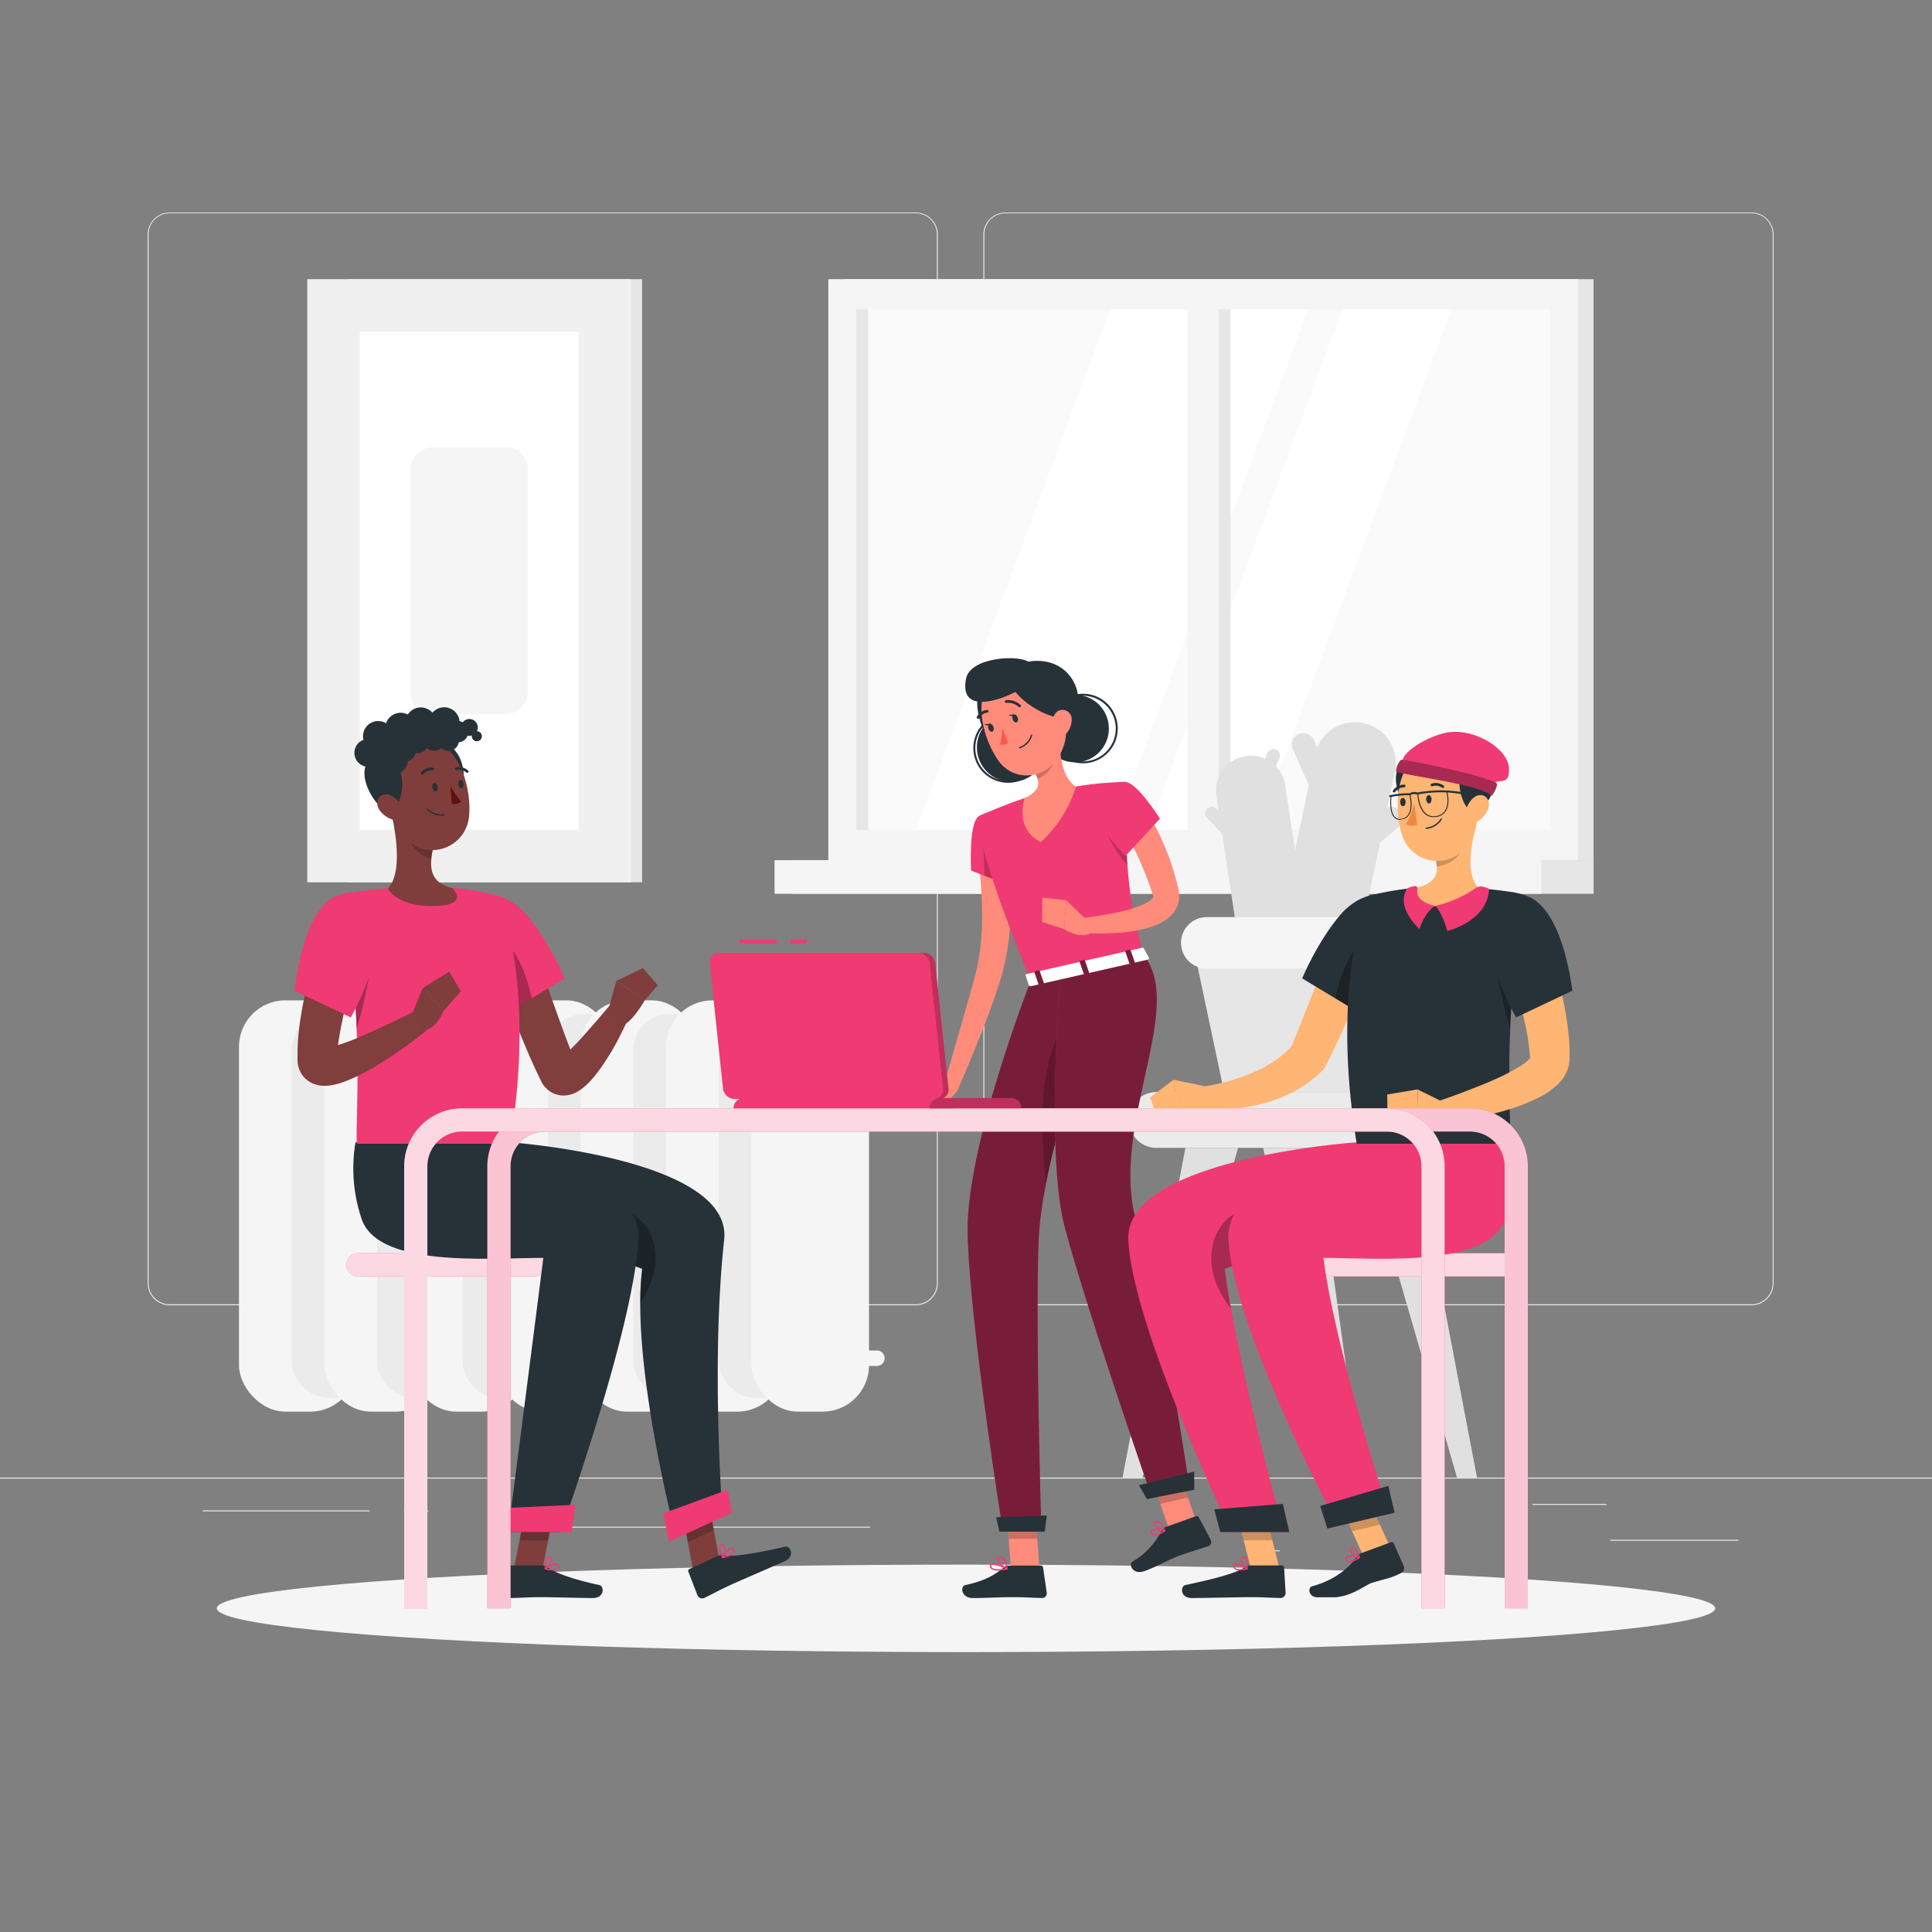 <svg xmlns="http://www.w3.org/2000/svg" viewBox="0 0 500 500"><rect x="0" y="0" width="500" height="500" fill="#808080" stroke="none"/><g id="freepik--background-complete--inject-17"><rect y="382.4" width="500" height="0.25" style="fill:#ebebeb"></rect><rect x="416.78" y="398.49" width="33.12" height="0.25" style="fill:#ebebeb"></rect><rect x="322.53" y="401.21" width="8.69" height="0.25" style="fill:#ebebeb"></rect><rect x="396.59" y="389.21" width="19.19" height="0.25" style="fill:#ebebeb"></rect><rect x="52.46" y="390.89" width="43.19" height="0.25" style="fill:#ebebeb"></rect><rect x="104.56" y="390.89" width="6.33" height="0.25" style="fill:#ebebeb"></rect><rect x="131.47" y="395.11" width="93.68" height="0.25" style="fill:#ebebeb"></rect><path d="M237,337.8H43.91a5.71,5.71,0,0,1-5.7-5.71V60.66A5.71,5.71,0,0,1,43.91,55H237a5.71,5.71,0,0,1,5.71,5.71V332.09A5.71,5.71,0,0,1,237,337.8ZM43.91,55.2a5.46,5.46,0,0,0-5.45,5.46V332.09a5.46,5.46,0,0,0,5.45,5.46H237a5.47,5.47,0,0,0,5.46-5.46V60.66A5.47,5.47,0,0,0,237,55.2Z" style="fill:#ebebeb"></path><path d="M453.31,337.8H260.21a5.72,5.72,0,0,1-5.71-5.71V60.66A5.72,5.72,0,0,1,260.21,55h193.1A5.71,5.71,0,0,1,459,60.66V332.09A5.71,5.71,0,0,1,453.31,337.8ZM260.21,55.2a5.47,5.47,0,0,0-5.46,5.46V332.09a5.47,5.47,0,0,0,5.46,5.46h193.1a5.47,5.47,0,0,0,5.46-5.46V60.66a5.47,5.47,0,0,0-5.46-5.46Z" style="fill:#ebebeb"></path><rect x="218.41" y="72.24" width="194" height="150.36" transform="translate(630.82 294.85) rotate(180)" style="fill:#e6e6e6"></rect><rect x="214.37" y="72.24" width="194" height="150.36" transform="translate(622.74 294.85) rotate(180)" style="fill:#f5f5f5"></rect><rect x="205.01" y="222.6" width="207.4" height="8.7" transform="translate(617.43 453.91) rotate(180)" style="fill:#e6e6e6"></rect><rect x="200.46" y="222.6" width="198.46" height="8.7" transform="translate(599.38 453.91) rotate(180)" style="fill:#f5f5f5"></rect><rect x="244.01" y="57.67" width="134.72" height="179.5" transform="translate(458.8 -163.95) rotate(90)" style="fill:#fafafa"></rect><polygon points="288.31 214.78 338.58 80.06 287.32 80.06 237.06 214.78 288.31 214.78" style="fill:#fff"></polygon><polygon points="325.37 214.78 375.63 80.06 347.39 80.06 297.13 214.78 325.37 214.78" style="fill:#fff"></polygon><rect x="244.01" y="143.38" width="134.72" height="8.08" transform="translate(458.8 -163.95) rotate(90)" style="fill:#f5f5f5"></rect><rect x="155.79" y="145.9" width="134.72" height="3.05" transform="translate(370.57 -75.73) rotate(90)" style="fill:#e6e6e6"></rect><rect x="249.58" y="145.9" width="134.72" height="3.05" transform="translate(464.36 -169.52) rotate(90)" style="fill:#e6e6e6"></rect><rect x="90.24" y="72.24" width="75.93" height="156.09" transform="translate(256.41 300.58) rotate(180)" style="fill:#e6e6e6"></rect><rect x="79.52" y="72.24" width="83.8" height="156.09" transform="translate(242.84 300.58) rotate(180)" style="fill:#f0f0f0"></rect><rect x="56.96" y="121.97" width="128.93" height="56.64" transform="translate(271.71 28.87) rotate(90)" style="fill:#fff"></rect><rect x="86.9" y="135.12" width="69.04" height="30.33" rx="5.41" transform="translate(271.71 28.87) rotate(90)" style="fill:#f5f5f5"></rect><rect x="61.85" y="258.89" width="30.43" height="106.44" rx="12" style="fill:#f5f5f5"></rect><rect x="75.5" y="262.44" width="20.57" height="99.33" rx="9.29" style="fill:#ebebeb"></rect><rect x="83.96" y="258.89" width="30.43" height="106.44" rx="12" style="fill:#f5f5f5"></rect><rect x="97.6" y="262.44" width="20.57" height="99.33" rx="9.29" style="fill:#ebebeb"></rect><rect x="106.06" y="258.89" width="30.43" height="106.44" rx="12" style="fill:#f5f5f5"></rect><rect x="119.7" y="262.44" width="20.57" height="99.33" rx="9.29" style="fill:#ebebeb"></rect><rect x="128.16" y="258.89" width="30.43" height="106.44" rx="12" style="fill:#f5f5f5"></rect><rect x="141.8" y="262.44" width="20.57" height="99.33" rx="9.29" style="fill:#ebebeb"></rect><rect x="150.26" y="258.89" width="30.43" height="106.44" rx="12" style="fill:#f5f5f5"></rect><rect x="163.91" y="262.44" width="20.56" height="99.33" rx="9.29" style="fill:#ebebeb"></rect><rect x="172.37" y="258.89" width="30.43" height="106.44" rx="12" style="fill:#f5f5f5"></rect><rect x="186.01" y="262.44" width="20.56" height="99.33" rx="9.29" style="fill:#ebebeb"></rect><rect x="194.47" y="258.89" width="30.43" height="106.44" rx="12" style="fill:#f5f5f5"></rect><path d="M226.94,353.5H200.46a2,2,0,0,1-2-2h0a2,2,0,0,1,2-2h26.48a2,2,0,0,1,2,2h0A2,2,0,0,1,226.94,353.5Z" style="fill:#f5f5f5"></path><path d="M226.94,277.33H200.46a2,2,0,0,1-2-2h0a2,2,0,0,1,2-2h26.48a2,2,0,0,1,2,2h0A2,2,0,0,1,226.94,277.33Z" style="fill:#f5f5f5"></path><path d="M299.32,297.06h74.11a7.23,7.23,0,0,0,7.23-7.22h0a7.23,7.23,0,0,0-7.23-7.22H299.32a7.22,7.22,0,0,0-7.22,7.22h0A7.22,7.22,0,0,0,299.32,297.06Z" style="fill:#ebebeb"></path><path d="M338,258.08h0a10.55,10.55,0,0,1-8.16-12.47l10.52-50.32a10.53,10.53,0,0,1,12.47-8.16h0A10.53,10.53,0,0,1,361,199.6l-10.51,50.32A10.54,10.54,0,0,1,338,258.08Z" style="fill:#e0e0e0"></path><path d="M331.64,257h0a9,9,0,0,1-10.26-7.56l-6.57-43.48a9,9,0,0,1,7.56-10.25h0a9,9,0,0,1,10.26,7.56l6.57,43.47A9,9,0,0,1,331.64,257Z" style="fill:#e0e0e0"></path><path d="M344.43,208.63h0a3,3,0,0,1-3.93-1.5l-5.92-13.22a3,3,0,0,1,1.49-3.92h0a3,3,0,0,1,3.93,1.5l5.92,13.22A3,3,0,0,1,344.43,208.63Z" style="fill:#e0e0e0"></path><path d="M362.34,209.9h0a3,3,0,0,1-.4,4.18l-11.19,9.21a3,3,0,0,1-4.18-.41h0a3,3,0,0,1,.41-4.18l11.18-9.2A3,3,0,0,1,362.34,209.9Z" style="fill:#e0e0e0"></path><path d="M330.26,194h0a1.71,1.71,0,0,1,.87,2.24l-3.33,7.57a1.71,1.71,0,0,1-2.24.87h0a1.71,1.71,0,0,1-.87-2.24l3.33-7.57A1.71,1.71,0,0,1,330.26,194Z" style="fill:#e0e0e0"></path><path d="M312.44,209.25h0a1.7,1.7,0,0,1,2.4.07l5.68,6a1.7,1.7,0,0,1-.07,2.4h0a1.7,1.7,0,0,1-2.4-.07l-5.68-6A1.7,1.7,0,0,1,312.44,209.25Z" style="fill:#e0e0e0"></path><polygon points="355.96 282.62 316.8 282.62 308.63 244 364.13 244 355.96 282.62" style="fill:#e6e6e6"></polygon><path d="M360.45,250.66H312.31a6.66,6.66,0,0,1-6.66-6.66h0a6.66,6.66,0,0,1,6.66-6.65h48.14a6.66,6.66,0,0,1,6.66,6.65h0A6.66,6.66,0,0,1,360.45,250.66Z" style="fill:#f5f5f5"></path><polygon points="290.51 382.4 306.79 297.06 320.42 297.06 295.68 382.4 290.51 382.4" style="fill:#e0e0e0"></polygon><polygon points="382.25 382.4 365.98 297.06 352.34 297.06 377.08 382.4 382.25 382.4" style="fill:#e0e0e0"></polygon><polygon points="352.34 382.4 340.51 297.06 326.88 297.06 347.17 382.4 352.34 382.4" style="fill:#e0e0e0"></polygon></g><g id="freepik--Shadow--inject-17"><ellipse id="freepik--path--inject-17" cx="250" cy="416.24" rx="193.89" ry="11.32" style="fill:#f5f5f5"></ellipse></g><g id="freepik--character-1--inject-17"><path d="M138.39,330.33H92.65a3,3,0,0,1,0-6h45.74a3,3,0,0,1,0,6Z" style="fill:#F03A73"></path><path d="M138.39,330.33H92.65a3,3,0,0,1,0-6h45.74a3,3,0,0,1,0,6Z" style="fill:#fff;opacity:0.8"></path><polygon points="179.58 407.52 186.32 404.43 183.07 387.03 176.34 390.13 179.58 407.52" style="fill:#7f3e3b"></polygon><path d="M186,402.58l-7.57,3.47a.53.53,0,0,0-.29.69l2.38,6.16a1.32,1.32,0,0,0,1.73.66c2.62-1.26,3.8-2,7.13-3.52,2.05-.94,10.86-4.72,13.68-6s1.47-4.06.15-3.76c-5.89,1.33-13.27,2.82-15.86,2.2A2.06,2.06,0,0,0,186,402.58Z" style="fill:#263238"></path><polygon points="176.33 390.13 183.07 387.04 184.75 396.01 178 399.1 176.33 390.13" style="opacity:0.2"></polygon><path d="M132.06,295.63s57.68,4.13,55.35,25.26c-3.34,30.37-.59,68.79-.59,68.79l-12.56,5.18s-11-42.81-8.07-66.48c-14.39-6-53.41-.25-58-12.68a40.75,40.75,0,0,1-1.72-20.07Z" style="fill:#263238"></path><path d="M160.16,313.22s-1.4,6.28-2.36,13.1l.13,0,1.48.23.75.14.85.16a31.68,31.68,0,0,1,3.43.88c.27.08.52.17.77.26s.67.24,1,.37a73.15,73.15,0,0,0-.51,8.79C174.45,324.3,166.93,313.22,160.16,313.22Z" style="opacity:0.3"></path><polygon points="173.13 398.99 189.38 391.53 188.33 385.55 171.62 391.66 173.13 398.99" style="fill:#F03A73"></polygon><path d="M189,402.66a9.73,9.73,0,0,1-1.91.58.16.16,0,0,1-.17-.07.17.17,0,0,1,0-.19c.14-.25,1.45-2.42,2.42-2.48a.63.63,0,0,1,.57.28.94.94,0,0,1,.2.94A2,2,0,0,1,189,402.66Zm-1.58.15c1.31-.31,2.18-.75,2.35-1.21a.59.59,0,0,0-.14-.61.29.29,0,0,0-.28-.14C188.8,400.88,187.94,402,187.39,402.81Z" style="fill:#F03A73"></path><path d="M187.1,403.23H187a.14.14,0,0,1-.14-.09c0-.07-1.09-1.94-.71-2.91a.83.83,0,0,1,.56-.52.66.66,0,0,1,.79.21c.49.66.14,2.53-.35,3.24Zm-.34-3.16a.5.5,0,0,0-.27.3,3.83,3.83,0,0,0,.54,2.34,3.44,3.44,0,0,0,.21-2.57c-.06-.09-.16-.17-.4-.1Z" style="fill:#F03A73"></path><path d="M134.87,235.51l7,20.3c1.19,3.38,2.37,6.75,3.59,10.08s2.47,6.65,3.81,9.81l-.33-.6a3.59,3.59,0,0,0-1.31-1.15,3.64,3.64,0,0,0-2-.41c-.91.12-.88.31-.78.24a6.09,6.09,0,0,0,1.58-1.09,49,49,0,0,0,3.95-3.95c1.33-1.45,2.64-3,4-4.51l3.94-4.64,4.78,2.86c-.83,2-1.77,3.88-2.73,5.79s-2,3.75-3.19,5.6a44.63,44.63,0,0,1-4,5.49,16.46,16.46,0,0,1-3.18,2.85,7.6,7.6,0,0,1-3.65,1.32,6.3,6.3,0,0,1-3.47-.72,6.6,6.6,0,0,1-2.42-2.22l-.12-.18-.21-.41c-1.68-3.4-3.16-6.76-4.58-10.16s-2.77-6.77-4.06-10.18-2.55-6.82-3.75-10.25-2.38-6.86-3.47-10.36Z" style="fill:#803e3c"></path><path d="M136.13,236.61c6,6.92,10,16.6,10,16.6l-15.76,9.49c-4.55-5.54-10.22-20.22-10.46-25.17C119.56,229.92,129.63,229.16,136.13,236.61Z" style="fill:#F03A73"></path><path d="M130.57,243.67c3.44,2.89,5.88,8.9,7,14.73l-7.14,4.3c-2.25-2.74-4.78-7.71-6.79-12.65C125.2,245.15,127.53,241.11,130.57,243.67Z" style="opacity:0.3"></path><polygon points="132.8 406.94 140.22 406.94 143.61 389.78 136.2 389.78 132.8 406.94" style="fill:#7f3e3b"></polygon><path d="M140.45,405.14h-8.33a.53.53,0,0,0-.55.51l-.41,6.59a1.32,1.32,0,0,0,1.3,1.32c2.9-.05,4.29-.22,7.95-.22,2.25,0,9.9.23,13,.23s3-3.08,1.7-3.36c-5.91-1.25-11.3-3-13.4-4.61A2,2,0,0,0,140.45,405.14Z" style="fill:#263238"></path><polygon points="136.2 389.78 143.61 389.78 141.86 398.63 134.44 398.63 136.2 389.78" style="opacity:0.2"></polygon><path d="M117.53,295.63s48.88,4.13,47.68,25.35c-1.32,23.24-20.13,75.51-20.13,75.51H131.5s6.14-47.29,9.11-70.95c-13.77,0-42.36,2.59-46.94-9.84A40.75,40.75,0,0,1,92,295.63Z" style="fill:#263238"></path><polygon points="130.04 396.49 147.92 396.49 148.94 389.44 130.28 390.28 130.04 396.49" style="fill:#F03A73"></polygon><path d="M143.07,406.43a9.5,9.5,0,0,1-2-.26.17.17,0,0,1-.06-.31c.24-.17,2.33-1.6,3.24-1.25a.67.67,0,0,1,.4.49,1,1,0,0,1-.21.94A2,2,0,0,1,143.07,406.43Zm-1.5-.51c1.33.26,2.31.22,2.65-.12a.62.62,0,0,0,.13-.62.3.3,0,0,0-.2-.24C143.67,404.75,142.43,405.37,141.57,405.92Z" style="fill:#F03A73"></path><path d="M141.14,406.17a.11.11,0,0,1-.08,0A.16.16,0,0,1,141,406c0-.09-.18-2.22.57-2.94a.89.89,0,0,1,.73-.24.67.67,0,0,1,.63.52c.17.81-.94,2.36-1.67,2.8Zm1-3a.53.53,0,0,0-.37.15,3.82,3.82,0,0,0-.49,2.35c.65-.54,1.38-1.72,1.27-2.25,0-.1-.08-.22-.33-.25Z" style="fill:#F03A73"></path><path d="M157.21,262.11l2.3-8.22,7.41,4.89s-4,7.12-6.51,6.54Z" style="fill:#7f3e3b"></path><polygon points="166.38 250.55 170.25 255 166.92 258.78 159.51 253.88 166.38 250.55" style="fill:#7f3e3b"></polygon><path d="M132,296H92.36c-.28-3.54.54-15.06-.07-29.73a188.37,188.37,0,0,0-3.94-32.34c-.18-.8-.36-1.59-.55-2.39,0,0,2-.41,4.89-.83,2.39-.35,5.39-.71,8.33-.85a147.89,147.89,0,0,1,16.85,0c2.59.24,5.12.67,7.14,1.06,2.58.52,4.1,1,4.1,1S138.88,254.32,132,296Z" style="fill:#F03A73"></path><path d="M92.29,266.28a188.37,188.37,0,0,0-3.94-32.34c2.65-.23,7.18,0,7.93,4.31C97.09,242.85,96.07,253.67,92.29,266.28Z" style="opacity:0.3"></path><path d="M95.49,241.33c-.87,2.47-1.81,5.13-2.64,7.72s-1.65,5.23-2.39,7.85a89.2,89.2,0,0,0-3.24,15.51l-.07.92,0,.46c0,.1,0,.46,0,.18a3.36,3.36,0,0,0-.64-1.58,3.33,3.33,0,0,0-1.68-1.24c-.38-.1-.48-.07-.49-.06a.62.62,0,0,0,.32,0,7.48,7.48,0,0,0,1.39-.22,49.53,49.53,0,0,0,7.22-2.58c5-2.14,10.07-4.62,15.07-7.08l3.06,4.64A114.42,114.42,0,0,1,97.1,276a48.64,48.64,0,0,1-8.37,4.09,18.14,18.14,0,0,1-2.75.73,11.17,11.17,0,0,1-1.79.19,8.18,8.18,0,0,1-2.59-.37,6.54,6.54,0,0,1-3.38-2.44A6.88,6.88,0,0,1,77,274.58a8.44,8.44,0,0,1,0-.87V271.9a62.89,62.89,0,0,1,.91-9.16c.48-3,1.1-5.86,1.82-8.71s1.5-5.67,2.4-8.45,1.8-5.49,2.94-8.31Z" style="fill:#803e3c"></path><path d="M87.8,231.55c7.22-2.28,11.84,3.49,9.84,13.5a65.47,65.47,0,0,1-6.86,18.26l-14.59-6.92C77.58,246.58,80.41,233.88,87.8,231.55Z" style="fill:#F03A73"></path><path d="M101.38,211l4.51,3.74,6.14,5.1a19.92,19.92,0,0,0-.39,2.48c-.33,3.33.53,6.36,5.43,7.52,0,0,4.82,4.5-4.82,4.64s-11.88-4.54-11.88-4.54C104,226.29,102.63,216.4,101.38,211Z" style="fill:#7f3e3b"></path><path d="M112,219.81a19.92,19.92,0,0,0-.39,2.48c-2.29-.46-5.35-2.9-5.67-5.24a10.66,10.66,0,0,1-.08-2.34Z" style="opacity:0.2"></path><path d="M119.18,205.35c1.77-4,.66-9.79-2.34-11.94a4.38,4.38,0,0,0-7,3.58C109.68,201.91,117.16,209.9,119.18,205.35Z" style="fill:#263238"></path><path d="M99.52,203.16c1.57,7.21,2.12,11.49,6.38,14.78a9.59,9.59,0,0,0,15.51-6.9c.56-6.71-2.09-17.38-9.68-19.42A9.71,9.71,0,0,0,99.52,203.16Z" style="fill:#7f3e3b"></path><path d="M102.58,208.78c2.29-3.74,1.93-9.62-.75-12.14a4.39,4.39,0,0,0-7.46,2.63C93.61,204.14,100,213,102.58,208.78Z" style="fill:#263238"></path><circle cx="102.18" cy="196.89" r="3.35" transform="translate(-79.32 69.36) rotate(-27.48)" style="fill:#263238"></circle><path d="M102.54,195.52a3,3,0,1,1-1.93-3.72A3,3,0,0,1,102.54,195.52Z" style="fill:#263238"></path><path d="M107.57,195a3,3,0,1,1-1.95-3.75A3,3,0,0,1,107.57,195Z" style="fill:#263238"></path><path d="M101.63,191.71a3.93,3.93,0,1,1-2.56-4.92A3.91,3.91,0,0,1,101.63,191.71Z" style="fill:#263238"></path><path d="M107.52,189.65a4,4,0,1,1-2.61-5A4,4,0,0,1,107.52,189.65Z" style="fill:#263238"></path><path d="M112.72,188.27a4,4,0,1,1-2.62-5A4,4,0,0,1,112.72,188.27Z" style="fill:#263238"></path><path d="M118.76,188.29a4,4,0,1,1-2.63-5.07A4,4,0,0,1,118.76,188.29Z" style="fill:#263238"></path><path d="M98.77,195.93a3.61,3.61,0,1,1-2.35-4.53A3.61,3.61,0,0,1,98.77,195.93Z" style="fill:#263238"></path><path d="M111,192.65a3.26,3.26,0,1,1-2.13-4.09A3.26,3.26,0,0,1,111,192.65Z" style="fill:#263238"></path><path d="M115,192.35a2.77,2.77,0,1,1-1.81-3.47A2.77,2.77,0,0,1,115,192.35Z" style="fill:#263238"></path><path d="M121.1,190.2a2.76,2.76,0,1,1-1.8-3.47A2.76,2.76,0,0,1,121.1,190.2Z" style="fill:#263238"></path><path d="M118.63,192.46a2.65,2.65,0,1,1-1.73-3.32A2.64,2.64,0,0,1,118.63,192.46Z" style="fill:#263238"></path><path d="M123.56,188.91a2.18,2.18,0,1,1-1.42-2.73A2.17,2.17,0,0,1,123.56,188.91Z" style="fill:#263238"></path><path d="M124.65,190.92a1.3,1.3,0,1,1-.84-1.62A1.29,1.29,0,0,1,124.65,190.92Z" style="fill:#263238"></path><path d="M103.07,192.53a1.3,1.3,0,1,1-.85-1.63A1.31,1.31,0,0,1,103.07,192.53Z" style="fill:#263238"></path><path d="M98.35,209.84a6.56,6.56,0,0,0,4,2.45c2,.36,2.66-1.51,1.76-3.33-.82-1.64-2.85-3.8-4.74-3.34S97.14,208.25,98.35,209.84Z" style="fill:#7f3e3b"></path><path d="M111.87,203.82c.09.59.48,1,.87,1s.63-.56.54-1.15-.48-1-.87-1S111.78,203.23,111.87,203.82Z" style="fill:#263238"></path><path d="M118.58,203c.09.59.48,1,.87,1s.63-.57.54-1.16-.48-1-.87-1S118.49,202.43,118.58,203Z" style="fill:#263238"></path><path d="M116.54,203.26a18.85,18.85,0,0,0,2.8,4.21,2.87,2.87,0,0,1-2.39.58Z" style="fill:#630f0f"></path><path d="M114.2,211.09a5.15,5.15,0,0,1-3.73-1.54.17.17,0,0,1,.26-.23,5,5,0,0,0,4.13,1.38.18.18,0,0,1,.19.15.18.18,0,0,1-.15.2A5.58,5.58,0,0,1,114.2,211.09Z" style="fill:#263238"></path><path d="M109.17,200.41a.44.44,0,0,1-.15-.08.35.35,0,0,1,0-.5,3.38,3.38,0,0,1,3-1.16.34.34,0,0,1,.28.41.34.34,0,0,1-.4.28,2.67,2.67,0,0,0-2.31.94A.37.37,0,0,1,109.17,200.41Z" style="fill:#263238"></path><path d="M121,200a.34.34,0,0,1-.32-.07,3,3,0,0,0-2.51-.68.34.34,0,0,1-.43-.24.35.35,0,0,1,.24-.43h0a3.62,3.62,0,0,1,3.14.81.36.36,0,0,1,.05.5A.45.45,0,0,1,121,200Z" style="fill:#263238"></path><path d="M106.79,262.05l2.6-6.32,5.48,5.83s-2.65,6.2-5.73,4.56Z" style="fill:#7f3e3b"></path><polygon points="116.22 251.48 119.27 256.52 114.87 261.56 109.39 255.72 116.22 251.48" style="fill:#7f3e3b"></polygon></g><g id="freepik--character-2--inject-17"><circle cx="278.24" cy="188.55" r="8.74" style="fill:#263238"></circle><path d="M280.27,197.54a9,9,0,1,1,9-9A9,9,0,0,1,280.27,197.54Zm0-17.47a8.49,8.49,0,1,0,8.49,8.48A8.49,8.49,0,0,0,280.27,180.07Z" style="fill:#263238"></path><path d="M260.9,202.59a9,9,0,1,1,9-9A9,9,0,0,1,260.9,202.59Zm0-17.48a8.49,8.49,0,1,0,8.49,8.49A8.49,8.49,0,0,0,260.9,185.11Z" style="fill:#263238"></path><circle cx="261.77" cy="193.41" r="8.95" style="fill:#263238"></circle><path d="M253.09,179.86C252,185,255.73,194,259.65,194.49s4.69-9.3,1.29-13.57S253.91,176.12,253.09,179.86Z" style="fill:#263238"></path><path d="M260.42,218.82c.47,2.83.72,5.48.93,8.23s.25,5.47.21,8.23a66.57,66.57,0,0,1-2.16,16.61c-1.55,5.3-3.41,10.25-5.34,15.24l-3,7.42c-1.05,2.45-2.06,4.9-3.17,7.34l-3.52-1.28,2.17-7.65,2.21-7.62,2.16-7.6c.72-2.52,1.4-5.07,2-7.52a64.06,64.06,0,0,0,1.22-14.95c0-2.55-.16-5.11-.37-7.66s-.48-5.17-.79-7.58Z" style="fill:#ff8b7b"></path><path d="M253.41,211.18c-2.79,1.43-2.09,14.12-2.09,14.12l13.11,5.14s1.37-15.54-1.65-18.29S257.5,209.09,253.41,211.18Z" style="fill:#F03A73"></path><polygon points="254.3 213.85 254.82 226.68 260.13 228.75 254.3 213.85" style="opacity:0.2"></polygon><path d="M245.84,278.71l-8.34,3.4,6.42,3.4s4.28-2.06,4.41-5.12Z" style="fill:#ff8b7b"></path><polygon points="269.01 406.03 261.62 406.03 260.37 388.92 267.76 388.92 269.01 406.03" style="fill:#ff8b7b"></polygon><polygon points="310.02 395 302.77 396.43 297.13 380.11 304.37 378.68 310.02 395" style="fill:#ff8b7b"></polygon><path d="M301.71,395.18l7.81-2.8a.58.58,0,0,1,.72.28l3.11,5.86a1.19,1.19,0,0,1-.67,1.64c-2.74.93-4.11,1.24-7.55,2.47-2.11.75-6.13,3-9.05,4s-4.1-1.79-3-2.48a19.21,19.21,0,0,0,7.6-8.16A1.94,1.94,0,0,1,301.71,395.18Z" style="fill:#263238"></path><path d="M261.07,405.17h8.3a.58.58,0,0,1,.58.51l.95,6.56a1.19,1.19,0,0,1-1.18,1.32c-2.9-.05-4.29-.22-7.94-.22-2.25,0-6.89.23-10,.23s-3.26-3.07-2-3.34c5.78-1.25,8.06-3,10-4.6A1.92,1.92,0,0,1,261.07,405.17Z" style="fill:#263238"></path><g style="opacity:0.2"><polygon points="260.37 388.93 261.05 398.24 268.44 398.24 267.76 388.93 260.37 388.93"></polygon><polygon points="304.38 378.68 297.13 380.12 300.28 389.21 307.45 387.56 304.38 378.68"></polygon></g><path d="M253.41,211.18s-3.15,2,13.33,42.69L296,247.22c-3.2-11.79-4.88-19.13-4.74-44.86a88.34,88.34,0,0,0-12.8,1.19,95.22,95.22,0,0,0-13.28,3C259.58,208.39,253.41,211.18,253.41,211.18Z" style="fill:#F03A73"></path><path d="M291.24,206.33a11.91,11.91,0,0,0-4.73,6.87c-.77,3.53,4.13,9.49,5.28,10.82C291.44,219.29,291.26,213.61,291.24,206.33Z" style="opacity:0.2"></path><path d="M274.1,190.49c.14,4.47.71,10.89,4.35,13.06a31.63,31.63,0,0,1-9.08,14.36c-7-3.39-4.2-11.34-4.2-11.34,4.51-2.22,3.95-4.13,2.36-7.26Z" style="fill:#ff8b7b"></path><path d="M271.42,194.09l-3.89,5.22a13.74,13.74,0,0,1,1,2.26c1.76-.68,4.27-2.88,4.21-4.95A5.81,5.81,0,0,0,271.42,194.09Z" style="opacity:0.2"></path><path d="M273.59,179.71c2.19,7,3.26,9.91,1.15,14.74-3.19,7.26-12.26,8.41-16.49,2.21-3.81-5.58-6.75-16.09-1.09-21.36A10,10,0,0,1,273.59,179.71Z" style="fill:#ff8b7b"></path><path d="M266.74,253.87s-16.8,42.78-16.32,65.3c.51,23.43,9.09,76.87,9.09,76.87h10S267.92,344,268.8,321c1-25.08,19.36-72,19.36-72Z" style="fill:#F03A73"></path><path d="M266.74,253.87s-16.8,42.78-16.32,65.3c.51,23.43,9.09,76.87,9.09,76.87h10S267.92,344,268.8,321c1-25.08,19.36-72,19.36-72Z" style="opacity:0.5"></path><polygon points="270.37 396.39 258.65 396.39 257.79 392.66 270.91 392.2 270.37 396.39" style="fill:#263238"></polygon><path d="M274.4,267c-5.72,10.13-5.21,26.65-3.67,39.1a307.87,307.87,0,0,1,9.73-35.49C279.66,263.89,277.91,260.78,274.4,267Z" style="opacity:0.2"></path><path d="M274.46,252.11s-4,46.79,1.16,65.78C281.71,340.44,298,387.2,298,387.2l9.88-1.95s-8-53.95-12.7-65.83c-9.94-25.35,12.26-57.83.85-72.2Z" style="fill:#F03A73"></path><path d="M274.46,252.11s-4,46.79,1.16,65.78C281.71,340.44,298,387.2,298,387.2l9.88-1.95s-8-53.95-12.7-65.83c-9.94-25.35,12.26-57.83.85-72.2Z" style="opacity:0.5"></path><polygon points="309.08 385.54 296.82 387.96 294.76 384.37 309.05 380.86 309.08 385.54" style="fill:#263238"></polygon><path d="M263.38,185.68c.21.56.09,1.12-.28,1.26s-.83-.2-1-.76-.09-1.12.27-1.25S263.17,185.13,263.38,185.68Z" style="fill:#263238"></path><path d="M257.09,188.08c.21.56.09,1.12-.28,1.26s-.83-.2-1-.76-.09-1.12.27-1.26S256.87,187.52,257.09,188.08Z" style="fill:#263238"></path><path d="M256.22,187.29l-1.49.13S255.82,188.2,256.22,187.29Z" style="fill:#263238"></path><path d="M259.41,188.34a15.86,15.86,0,0,1-.63,4.31,2.54,2.54,0,0,0,2.12-.38Z" style="fill:#ff5652"></path><path d="M264.77,193.29a5.26,5.26,0,0,1-.79.38.18.18,0,0,1-.23-.1.17.17,0,0,1,.1-.23,4.75,4.75,0,0,0,2.94-3.1.17.17,0,0,1,.34.08A4.93,4.93,0,0,1,264.77,193.29Z" style="fill:#263238"></path><path d="M261.19,176.42c2.25,5.68,11.94,10.63,15.42,9.12,4.16-1.81,3-10.81-3.68-13.64C267.34,169.52,259.55,172.28,261.19,176.42Z" style="fill:#263238"></path><path d="M266.51,171.52c-2.2-2.18-15.4-1.64-16.51,4.15-1.54,8,6.14,6.19,10.34,4.53C265.71,178.09,269.39,174.37,266.51,171.52Z" style="fill:#263238"></path><path d="M277.35,186.31a5.37,5.37,0,0,1-1.62,3.76c-1.35,1.3-2.91.3-3.28-1.44-.33-1.57,0-4.13,1.7-4.77A2.4,2.4,0,0,1,277.35,186.31Z" style="fill:#ff8b7b"></path><path d="M264,183a.36.36,0,0,1-.4-.1,4.15,4.15,0,0,0-3.16-1,.35.35,0,1,1-.07-.7,4.77,4.77,0,0,1,3.75,1.26.35.35,0,0,1,0,.5Z" style="fill:#263238"></path><path d="M253.29,186a.34.34,0,0,1-.34,0,.36.36,0,0,1-.14-.48,3.46,3.46,0,0,1,2.64-1.8.35.35,0,0,1,.37.33.35.35,0,0,1-.33.37,2.75,2.75,0,0,0-2.07,1.45A.33.33,0,0,1,253.29,186Z" style="fill:#263238"></path><path d="M298.39,397.39l-.08,0a1,1,0,0,1-.59-.78.62.62,0,0,1,.16-.58c.68-.65,3.28-.05,3.57,0a.2.2,0,0,1,.14.14.18.18,0,0,1-.08.18C300.71,396.86,299.27,397.67,298.39,397.39Zm2.57-1.12c-1-.21-2.48-.36-2.83,0a.25.25,0,0,0-.07.26.69.69,0,0,0,.38.53C298.91,397.24,299.83,397,301,396.27Z" style="fill:#F03A73"></path><path d="M301.12,396.3c-.88-.28-2.35-1.2-2.46-2a.62.62,0,0,1,.39-.66,1,1,0,0,1,.78,0c1,.4,1.72,2.4,1.75,2.49a.18.18,0,0,1,0,.17.21.21,0,0,1-.17.06ZM299.65,394a.56.56,0,0,0-.44,0c-.2.11-.22.22-.2.3.07.51,1.26,1.36,2.11,1.65-.27-.66-.83-1.72-1.42-2Z" style="fill:#F03A73"></path><path d="M258.29,406.46a2.79,2.79,0,0,1-1.79-.45,1,1,0,0,1-.31-.85.58.58,0,0,1,.29-.47c.91-.5,3.85,1,4.19,1.18a.19.19,0,0,1,.09.18.17.17,0,0,1-.14.15A13,13,0,0,1,258.29,406.46ZM257,404.94a.63.63,0,0,0-.33.06.2.2,0,0,0-.11.19.6.6,0,0,0,.2.56c.44.4,1.66.47,3.3.2A9.45,9.45,0,0,0,257,404.94Z" style="fill:#F03A73"></path><path d="M260.58,406.2h-.07c-.88-.4-2.62-2-2.48-2.83,0-.2.17-.45.65-.49a1.23,1.23,0,0,1,1,.3c.93.77,1.1,2.76,1.11,2.84a.18.18,0,0,1-.07.16A.2.2,0,0,1,260.58,406.2Zm-1.76-3h-.1c-.32,0-.34.16-.35.21-.08.5,1.1,1.75,2,2.3a4.06,4.06,0,0,0-.94-2.28A.88.88,0,0,0,258.82,403.21Z" style="fill:#F03A73"></path><path d="M262.51,184.89,261,185S262.11,185.8,262.51,184.89Z" style="fill:#263238"></path><path d="M296,245.4l1.34,2.45c.15.18,0,.44-.38.52l-30.11,6.84c-.26.06-.51,0-.57-.18l-.85-2.56c-.06-.17.13-.38.42-.44l29.62-6.74A.57.57,0,0,1,296,245.4Z" style="fill:#fff"></path><path d="M292.71,249.64l.8-.18c.15,0,.26-.14.22-.24l-1.14-3.32a.32.32,0,0,0-.35-.11l-.79.18c-.16,0-.26.15-.23.24l1.15,3.32C292.4,249.63,292.56,249.68,292.71,249.64Z" style="fill:#F03A73"></path><path d="M292.71,249.64l.8-.18c.15,0,.26-.14.22-.24l-1.14-3.32a.32.32,0,0,0-.35-.11l-.79.18c-.16,0-.26.15-.23.24l1.15,3.32C292.4,249.63,292.56,249.68,292.71,249.64Z" style="opacity:0.5"></path><path d="M269.18,255l.8-.18c.16,0,.26-.14.22-.24l-1.14-3.32a.29.29,0,0,0-.35-.11l-.79.18c-.16,0-.26.15-.23.24l1.15,3.32C268.87,255,269,255,269.18,255Z" style="fill:#F03A73"></path><path d="M269.18,255l.8-.18c.16,0,.26-.14.22-.24l-1.14-3.32a.29.29,0,0,0-.35-.11l-.79.18c-.16,0-.26.15-.23.24l1.15,3.32C268.87,255,269,255,269.18,255Z" style="opacity:0.5"></path><path d="M280.9,252.33l.79-.18c.16,0,.26-.15.23-.24l-1.15-3.32c0-.1-.19-.15-.34-.11l-.8.18c-.16,0-.26.14-.22.24l1.14,3.32A.32.32,0,0,0,280.9,252.33Z" style="fill:#F03A73"></path><path d="M280.9,252.33l.79-.18c.16,0,.26-.15.23-.24l-1.15-3.32c0-.1-.19-.15-.34-.11l-.8.18c-.16,0-.26.14-.22.24l1.14,3.32A.32.32,0,0,0,280.9,252.33Z" style="opacity:0.5"></path><polygon points="234.67 286.89 240.56 288.35 243.92 285.51 237.5 282.11 234.67 286.89" style="fill:#ff8b7b"></polygon><path d="M281.68,238.49,275.93,233l-.5,7.5s4,2.55,6.68,1.06Z" style="fill:#ff8b7b"></path><path d="M296,209.18c.26.33.39.52.57.77l.48.69q.45.69.87,1.38.82,1.38,1.56,2.79,1.41,2.82,2.54,5.73c.77,1.93,1.41,3.91,2,5.89.29,1,.53,2,.78,3l.1.38.11.48a7.66,7.66,0,0,1,.18,1.31,7,7,0,0,1-.46,2.83,8.14,8.14,0,0,1-3.12,3.7,15.13,15.13,0,0,1-3.35,1.63,30.91,30.91,0,0,1-6.35,1.4,61.66,61.66,0,0,1-12.29.22v-3.74c1.88-.23,3.83-.47,5.71-.8s3.78-.66,5.59-1.12A30.44,30.44,0,0,0,296,234a9.06,9.06,0,0,0,1.89-1.12c.48-.39.65-.74.61-.79s0,0,0-.09l-.24-.72c-.3-.9-.6-1.8-.94-2.68-.61-1.79-1.36-3.53-2.08-5.25s-1.55-3.41-2.43-5c-.42-.81-.87-1.62-1.33-2.39-.23-.39-.47-.76-.71-1.13l-.34-.54-.3-.43Z" style="fill:#ff8b7b"></path><path d="M291.25,202.36c3.13.23,8.94,9.52,8.94,9.52l-8.9,9.64S284.61,215.11,285,211C285.37,206.81,287.67,202.1,291.25,202.36Z" style="fill:#F03A73"></path><polygon points="269.75 232.31 269.68 238.61 275.43 240.45 275.93 232.95 269.75 232.31" style="fill:#ff8b7b"></polygon></g><g id="freepik--character-3--inject-17"><path d="M390.48,330.33H344.74a3,3,0,0,1,0-6h45.74a3,3,0,0,1,0,6Z" style="fill:#F03A73"></path><path d="M390.48,330.33H344.74a3,3,0,0,1,0-6h45.74a3,3,0,0,1,0,6Z" style="fill:#fff;opacity:0.8"></path><polygon points="331.37 406.94 323.96 406.94 319.65 389.78 327.06 389.78 331.37 406.94" style="fill:#ffb573"></polygon><path d="M323.44,405.14h8.33a.53.53,0,0,1,.55.51l.4,6.59a1.32,1.32,0,0,1-1.3,1.32c-2.9-.05-4.28-.22-7.94-.22-2.26,0-11.84.23-15,.23s-3-3.08-1.7-3.36c5.91-1.25,13.24-3,15.33-4.61A2.09,2.09,0,0,1,323.44,405.14Z" style="fill:#263238"></path><polygon points="327.07 389.78 319.65 389.78 321.88 398.63 329.29 398.63 327.07 389.78" style="opacity:0.2"></polygon><path d="M351.08,295.63S290.75,299.76,292,321c1.32,23.24,26.69,75.51,26.69,75.51h13.58s-12.31-44.44-15.28-68.11c14.39-6,53.42-.25,58-12.68a40.75,40.75,0,0,0,1.72-20.07Z" style="fill:#F03A73"></path><path d="M317.68,333.57c-.17-1.06-.32-2.1-.46-3.1-.1-.71-.2-1.41-.28-2.09a35.86,35.86,0,0,1,8.39-2.06c-1-6.82-2.36-13.1-2.36-13.1-7,0-14.89,12-4.41,25.48q-.26-1.38-.48-2.73C317.94,335.16,317.81,334.35,317.68,333.57Z" style="opacity:0.3"></path><polygon points="333.68 396.49 315.8 396.49 314.26 390.62 331.99 389.21 333.68 396.49" style="fill:#263238"></polygon><path d="M320.81,406.43a9.6,9.6,0,0,0,2-.26.2.2,0,0,0,.13-.14.19.19,0,0,0-.07-.17c-.24-.17-2.34-1.6-3.24-1.25a.7.7,0,0,0-.41.49,1,1,0,0,0,.22.94A2,2,0,0,0,320.81,406.43Zm1.5-.51c-1.32.26-2.3.22-2.65-.12a.64.64,0,0,1-.12-.62.3.3,0,0,1,.19-.24C320.22,404.75,321.45,405.37,322.31,405.92Z" style="fill:#F03A73"></path><path d="M322.75,406.17a.13.13,0,0,0,.08,0,.18.18,0,0,0,.09-.14c0-.09.17-2.22-.57-2.94a.91.91,0,0,0-.74-.24.66.66,0,0,0-.62.52c-.17.81.93,2.36,1.67,2.8Zm-1-3a.54.54,0,0,1,.38.15,3.88,3.88,0,0,1,.48,2.35c-.64-.54-1.38-1.72-1.27-2.25,0-.1.08-.22.33-.25Z" style="fill:#F03A73"></path><path d="M358.84,239.29c-1.13,3.11-2.36,6.15-3.57,9.21s-2.48,6.1-3.79,9.12c-2.59,6.07-5.3,12.08-8.3,18.07l-.43.85-.44.45a30.92,30.92,0,0,1-7.22,5.38,36.84,36.84,0,0,1-8,3.17,44.79,44.79,0,0,1-8.18,1.42c-1.37.12-2.73.15-4.09.15a37.71,37.71,0,0,1-4.17-.23l.11-5.57c1.05-.16,2.31-.37,3.46-.61s2.34-.54,3.49-.85a47.1,47.1,0,0,0,6.63-2.3,33.37,33.37,0,0,0,5.86-3.23,23.69,23.69,0,0,0,4.63-4.2l-.87,1.3c2.48-5.9,4.83-12,7.21-18l3.57-9.09,3.61-9.06Z" style="fill:#ffb573"></path><path d="M347,236.61c-6,6.92-10,16.6-10,16.6l15.76,9.49c4.55-5.54,10.23-20.22,10.46-25.17C363.57,229.92,353.5,229.16,347,236.61Z" style="fill:#263238"></path><path d="M352.56,243.67c-3.44,2.89-5.88,8.9-6.95,14.73l7.14,4.3c2.25-2.74,4.78-7.71,6.79-12.65C357.93,245.15,355.6,241.11,352.56,243.67Z" style="opacity:0.3"></path><polygon points="360.63 402.29 353.42 403.99 346.17 388.06 353.39 386.36 360.63 402.29" style="fill:#ffb573"></polygon><path d="M352.18,402l7.81-2.88a.55.55,0,0,1,.7.29l2.65,6a1.39,1.39,0,0,1-.76,1.69c-2.56,1.36-4,1.45-7.53,2.54-1.55.47-5.49,3.74-10.05,3.74h-4c-2.36,0-2.68-2.52-1.37-2.87,6.33-1.69,10.08-5.41,11.48-7.68A2,2,0,0,1,352.18,402Z" style="fill:#263238"></path><polygon points="353.39 386.36 346.17 388.06 349.91 396.27 357.13 394.57 353.39 386.36" style="opacity:0.2"></polygon><path d="M365.6,295.63s-48.88,4.13-47.68,25.35c1.32,23.24,28.37,73.95,28.37,73.95l13.21-3.11s-14-42.62-17-66.28c13.78,0,42.36,2.59,47-9.84a40.75,40.75,0,0,0,1.72-20.07Z" style="fill:#F03A73"></path><polygon points="360.92 391.48 343.52 395.58 341.67 389.73 359.29 384.55 360.92 391.48" style="fill:#263238"></polygon><path d="M350.16,404.16a9.63,9.63,0,0,0,1.76-.93.18.18,0,0,0,.08-.17.17.17,0,0,0-.13-.14c-.28-.07-2.74-.7-3.47-.05a.66.66,0,0,0-.21.6.92.92,0,0,0,.53.8A2,2,0,0,0,350.16,404.16Zm1.23-1c-1.15.7-2.08,1-2.53.8a.63.63,0,0,1-.33-.54.33.33,0,0,1,.1-.29C349,402.78,350.39,402.94,351.39,403.16Z" style="fill:#F03A73"></path><path d="M351.89,403.25a.15.15,0,0,0,.06-.05.16.16,0,0,0,0-.16c0-.09-.6-2.15-1.55-2.56a.84.84,0,0,0-.77,0,.67.67,0,0,0-.41.71c.12.82,1.69,1.89,2.54,2.05Zm-2-2.47a.51.51,0,0,1,.4,0c.57.25,1,1.38,1.27,2-.79-.28-1.89-1.13-2-1.67,0-.1,0-.23.22-.35Z" style="fill:#F03A73"></path><path d="M312.08,281.16l-8.37-1.71,1.05,8.14s8.1.35,8.71-2.12Z" style="fill:#ffb573"></path><polygon points="297.6 284.05 299.8 289.52 304.76 287.59 303.71 279.45 297.6 284.05" style="fill:#ffb573"></polygon><path d="M351.12,296h39.65c.28-3.54-.54-15.06.07-29.73a188.37,188.37,0,0,1,3.94-32.34c.18-.8-.19-1.39,0-2.19a19.8,19.8,0,0,0-4.34-1c-2.39-.35-5.39-.71-8.33-.85a147.89,147.89,0,0,0-16.85,0c-2.59.24-5.12.67-7.14,1.06-2.58.52-4.1,1-4.1,1S344.25,254.32,351.12,296Z" style="fill:#263238"></path><path d="M390.84,266.28a188.37,188.37,0,0,1,3.94-32.34c-2.65-.23-7.18,0-7.93,4.31C386,242.85,387.06,253.67,390.84,266.28Z" style="opacity:0.3"></path><path d="M398.12,237.27c1.17,2.89,2.07,5.65,3,8.52s1.73,5.72,2.44,8.65,1.36,5.89,1.82,8.95c.25,1.5.42,3.07.6,4.62s.23,3.16.2,4.83v1.22a8.4,8.4,0,0,1-.45,2.63,10.08,10.08,0,0,1-2.21,3.58,19,19,0,0,1-4.67,3.44,48,48,0,0,1-8.86,3.56,100.7,100.7,0,0,1-17.62,3.52l-1.15-5.45c2.65-.92,5.38-1.87,8-2.89s5.27-2,7.78-3.18a47,47,0,0,0,6.94-3.69,9.08,9.08,0,0,0,2.15-1.89c.18-.23.16-.35,0-.12a1.15,1.15,0,0,0-.07.24l0,.16v.08h0l-.08-.94a56,56,0,0,0-1.18-7.81c-.56-2.66-1.24-5.35-2-8s-1.58-5.36-2.45-8-1.8-5.38-2.7-7.91Z" style="fill:#ffb573"></path><path d="M394.78,231.75c-7.22-2.28-11.29,3.29-9.29,13.3a65.66,65.66,0,0,0,6.87,18.26l14.58-6.92C405.56,246.58,402.17,234.08,394.78,231.75Z" style="fill:#263238"></path><path d="M382.09,213l-4.51,3.74-6.14,5.1a19.92,19.92,0,0,1,.39,2.48c.33,3.33-2.37,4.88-5.77,5.52,0,0-4.82,4.5,4.82,4.64s11.88-4.54,11.88-4.54C379.09,226.29,380.84,218.4,382.09,213Z" style="fill:#ffb573"></path><path d="M381.83,229.88a29.27,29.27,0,0,1-10.38,4.56c1.89,1.88,3.11,6.5,3.11,6.5S385,238.49,385.38,230a8.16,8.16,0,0,0-1.73-.55A2.4,2.4,0,0,0,381.83,229.88Z" style="fill:#F03A73"></path><path d="M366.82,230.08c-.24,1.18,0,3.34,4.63,4.36-2.85,1.64-4.07,6-4.07,6s-6.46-5.67-3.14-10.57a8.07,8.07,0,0,1,1.89-.56A.61.61,0,0,1,366.82,230.08Z" style="fill:#F03A73"></path><path d="M371.44,221.81a19.92,19.92,0,0,1,.39,2.48c3.8-.58,6.26-2.83,6.58-5.16.12-.88-.77-1.81-.83-2.42Z" style="opacity:0.2"></path><path d="M365.66,210.37c-3.52-2.61-5.4-8.19-3.86-11.54a4.4,4.4,0,0,1,7.9-.35C372.23,202.71,369.66,213.34,365.66,210.37Z" style="fill:#263238"></path><path d="M382.4,203.41c.06,7.38.48,11.68-2.95,15.83a9.59,9.59,0,0,1-16.66-3.3c-2-6.42-1.8-17.4,5.14-21.07A9.71,9.71,0,0,1,382.4,203.41Z" style="fill:#ffb573"></path><path d="M379.85,209.28c-2.66-3.49-2.91-9.37-.49-12.16A4.39,4.39,0,0,1,387,199C388.29,203.74,382.86,213.24,379.85,209.28Z" style="fill:#263238"></path><path d="M363.54,197.73c-2.23-1.34,2.92-5.87,9.6-7.85,7.46-2.21,16.89,3.59,17.35,8.62.48,5.3-3.1,2.72-3.66,4.38C386.83,202.88,368.11,200.48,363.54,197.73Z" style="fill:#F03A73"></path><path d="M361.28,199.58a5.15,5.15,0,0,1,1.26-2.91c.38-.35,22.5,4.11,24.8,6.09.43.37-1.12,3.53-1.46,3.12C383.46,203,361.37,200.38,361.28,199.58Z" style="fill:#F03A73"></path><path d="M361.28,199.58a5.15,5.15,0,0,1,1.26-2.91c.38-.35,22.5,4.11,24.8,6.09.43.37-1.12,3.53-1.46,3.12C383.46,203,361.37,200.38,361.28,199.58Z" style="opacity:0.3"></path><path d="M384.79,207.61a.25.25,0,0,0,.11,0,.25.25,0,0,0,.08-.34c-1.19-1.95-9.35-2.61-10.27-2.68a33.78,33.78,0,0,0-7.89.52,2.31,2.31,0,0,0-2,.19,23.74,23.74,0,0,0-5.12.5.25.25,0,0,0-.19.3.25.25,0,0,0,.3.19,23.35,23.35,0,0,1,5.06-.49.31.31,0,0,0,.13,0,1.8,1.8,0,0,1,1.63-.18.25.25,0,0,0,.17,0,32.36,32.36,0,0,1,7.83-.53c2.45.18,9,1,9.88,2.44A.26.26,0,0,0,384.79,207.61Z" style="fill:#263238"></path><path d="M371.4,211.44l.24,0a3.45,3.45,0,0,0,2.53-1.52c1.26-1.95.41-5,.38-5.1a.13.13,0,0,0-.16-.09.13.13,0,0,0-.08.16s.85,3-.35,4.9a3.16,3.16,0,0,1-2.36,1.4,3.09,3.09,0,0,1-2.55-.65c-1.84-1.55-2-5.16-2-5.19a.13.13,0,0,0-.13-.13.14.14,0,0,0-.12.13c0,.15.12,3.76,2.05,5.38A3.3,3.3,0,0,0,371.4,211.44Z" style="fill:#263238"></path><path d="M362.55,212.08a2.68,2.68,0,0,0,2-1c1.35-1.8.51-5.22.48-5.36a.13.13,0,0,0-.25.06s.85,3.45-.43,5.15a2.47,2.47,0,0,1-2,1,1.71,1.71,0,0,1-1.39-.57c-1.33-1.47-.84-5.25-.84-5.29a.12.12,0,0,0-.1-.14.12.12,0,0,0-.14.1c0,.16-.51,4,.9,5.5a2,2,0,0,0,1.58.65Z" style="fill:#263238"></path><path d="M385,209.67a6.58,6.58,0,0,1-3.32,3.27c-1.91.8-2.92-.89-2.45-2.87.43-1.78,1.94-4.33,3.88-4.3S385.85,207.85,385,209.67Z" style="fill:#ffb573"></path><path d="M370.5,206.79c0,.59-.24,1.11-.63,1.15s-.73-.41-.78-1,.24-1.12.63-1.16S370.46,206.19,370.5,206.79Z" style="fill:#263238"></path><path d="M363.78,207.5c0,.59-.24,1.11-.63,1.15s-.74-.41-.78-1,.24-1.11.63-1.15S363.74,206.9,363.78,207.5Z" style="fill:#263238"></path><path d="M366,207.8a22.24,22.24,0,0,1-2.12,5.55,3.41,3.41,0,0,0,2.89.05Z" style="fill:#ed893e"></path><path d="M369.84,214.4a5.16,5.16,0,0,0,3.3-2.33.19.19,0,0,0-.07-.24.18.18,0,0,0-.24.08,4.94,4.94,0,0,1-3.72,2.25.18.18,0,0,0-.15.2.17.17,0,0,0,.19.15A5,5,0,0,0,369.84,214.4Z" style="fill:#263238"></path><path d="M373.54,203.9a.34.34,0,0,0,.06-.6,3.42,3.42,0,0,0-3.14-.48.35.35,0,0,0-.19.46.36.36,0,0,0,.46.19,2.71,2.71,0,0,1,2.46.4A.32.32,0,0,0,373.54,203.9Z" style="fill:#263238"></path><path d="M360.78,205.1a.36.36,0,0,0,.3-.13,2.94,2.94,0,0,1,2.29-1.22.35.35,0,0,0,.37-.33.35.35,0,0,0-.33-.37h0a3.61,3.61,0,0,0-2.88,1.49.34.34,0,0,0,.07.49A.26.26,0,0,0,360.78,205.1Z" style="fill:#263238"></path><path d="M373.08,285l-6.13-3-.26,8s6.08,2.89,7.31-.37Z" style="fill:#ffb573"></path><polygon points="359.01 283.25 359.12 290.34 366.69 289.93 366.95 281.92 359.01 283.25" style="fill:#ffb573"></polygon></g><g id="freepik--Table--inject-17"><path d="M395.4,416.24h-6V301.84a9,9,0,0,0-9-9H141.13a9,9,0,0,0-9,9v114.4h-6V301.84a15,15,0,0,1,15-15H380.4a15,15,0,0,1,15,15Z" style="fill:#F03A73"></path><path d="M395.4,416.24h-6V301.84a9,9,0,0,0-9-9H141.13a9,9,0,0,0-9,9v114.4h-6V301.84a15,15,0,0,1,15-15H380.4a15,15,0,0,1,15,15Z" style="fill:#fff;opacity:0.7"></path><path d="M373.87,416.24h-6V301.84a9,9,0,0,0-9-9H119.6a9,9,0,0,0-9,9v114.4h-6V301.84a15,15,0,0,1,15-15H358.87a15,15,0,0,1,15,15Z" style="fill:#F03A73"></path><path d="M373.87,416.24h-6V301.84a9,9,0,0,0-9-9H119.6a9,9,0,0,0-9,9v114.4h-6V301.84a15,15,0,0,1,15-15H358.87a15,15,0,0,1,15,15Z" style="fill:#fff;opacity:0.8"></path><path d="M243.08,284.41H191.54a3.07,3.07,0,0,1-3-2.68l-3.44-32.46a2.36,2.36,0,0,1,2.39-2.67h51.54a3.06,3.06,0,0,1,3,2.67l3.44,32.46A2.37,2.37,0,0,1,243.08,284.41Z" style="fill:#F03A73"></path><path d="M243.08,284.41H191.54a3.07,3.07,0,0,1-3-2.68l-3.44-32.46a2.36,2.36,0,0,1,2.39-2.67h51.54a3.06,3.06,0,0,1,3,2.67l3.44,32.46A2.37,2.37,0,0,1,243.08,284.41Z" style="opacity:0.2"></path><rect x="204.63" y="243.1" width="4.17" height="1" style="fill:#F03A73"></rect><rect x="191.38" y="243.1" width="9.67" height="1" style="fill:#F03A73"></rect><path d="M241.65,284.41H190.12a3.05,3.05,0,0,1-3-2.68l-3.45-32.46a2.37,2.37,0,0,1,2.39-2.67h51.54a3.05,3.05,0,0,1,3,2.67l3.45,32.46A2.38,2.38,0,0,1,241.65,284.41Z" style="fill:#F03A73"></path><path d="M244,284.17H192.5a2.68,2.68,0,0,0-2.68,2.67h56.89A2.68,2.68,0,0,0,244,284.17Z" style="fill:#F03A73"></path><path d="M261.67,284.17H243.26a2.68,2.68,0,0,0-2.67,2.67h23.76A2.68,2.68,0,0,0,261.67,284.17Z" style="fill:#F03A73"></path><path d="M261.67,284.17H243.26a2.68,2.68,0,0,0-2.67,2.67h23.76A2.68,2.68,0,0,0,261.67,284.17Z" style="opacity:0.2"></path></g></svg>